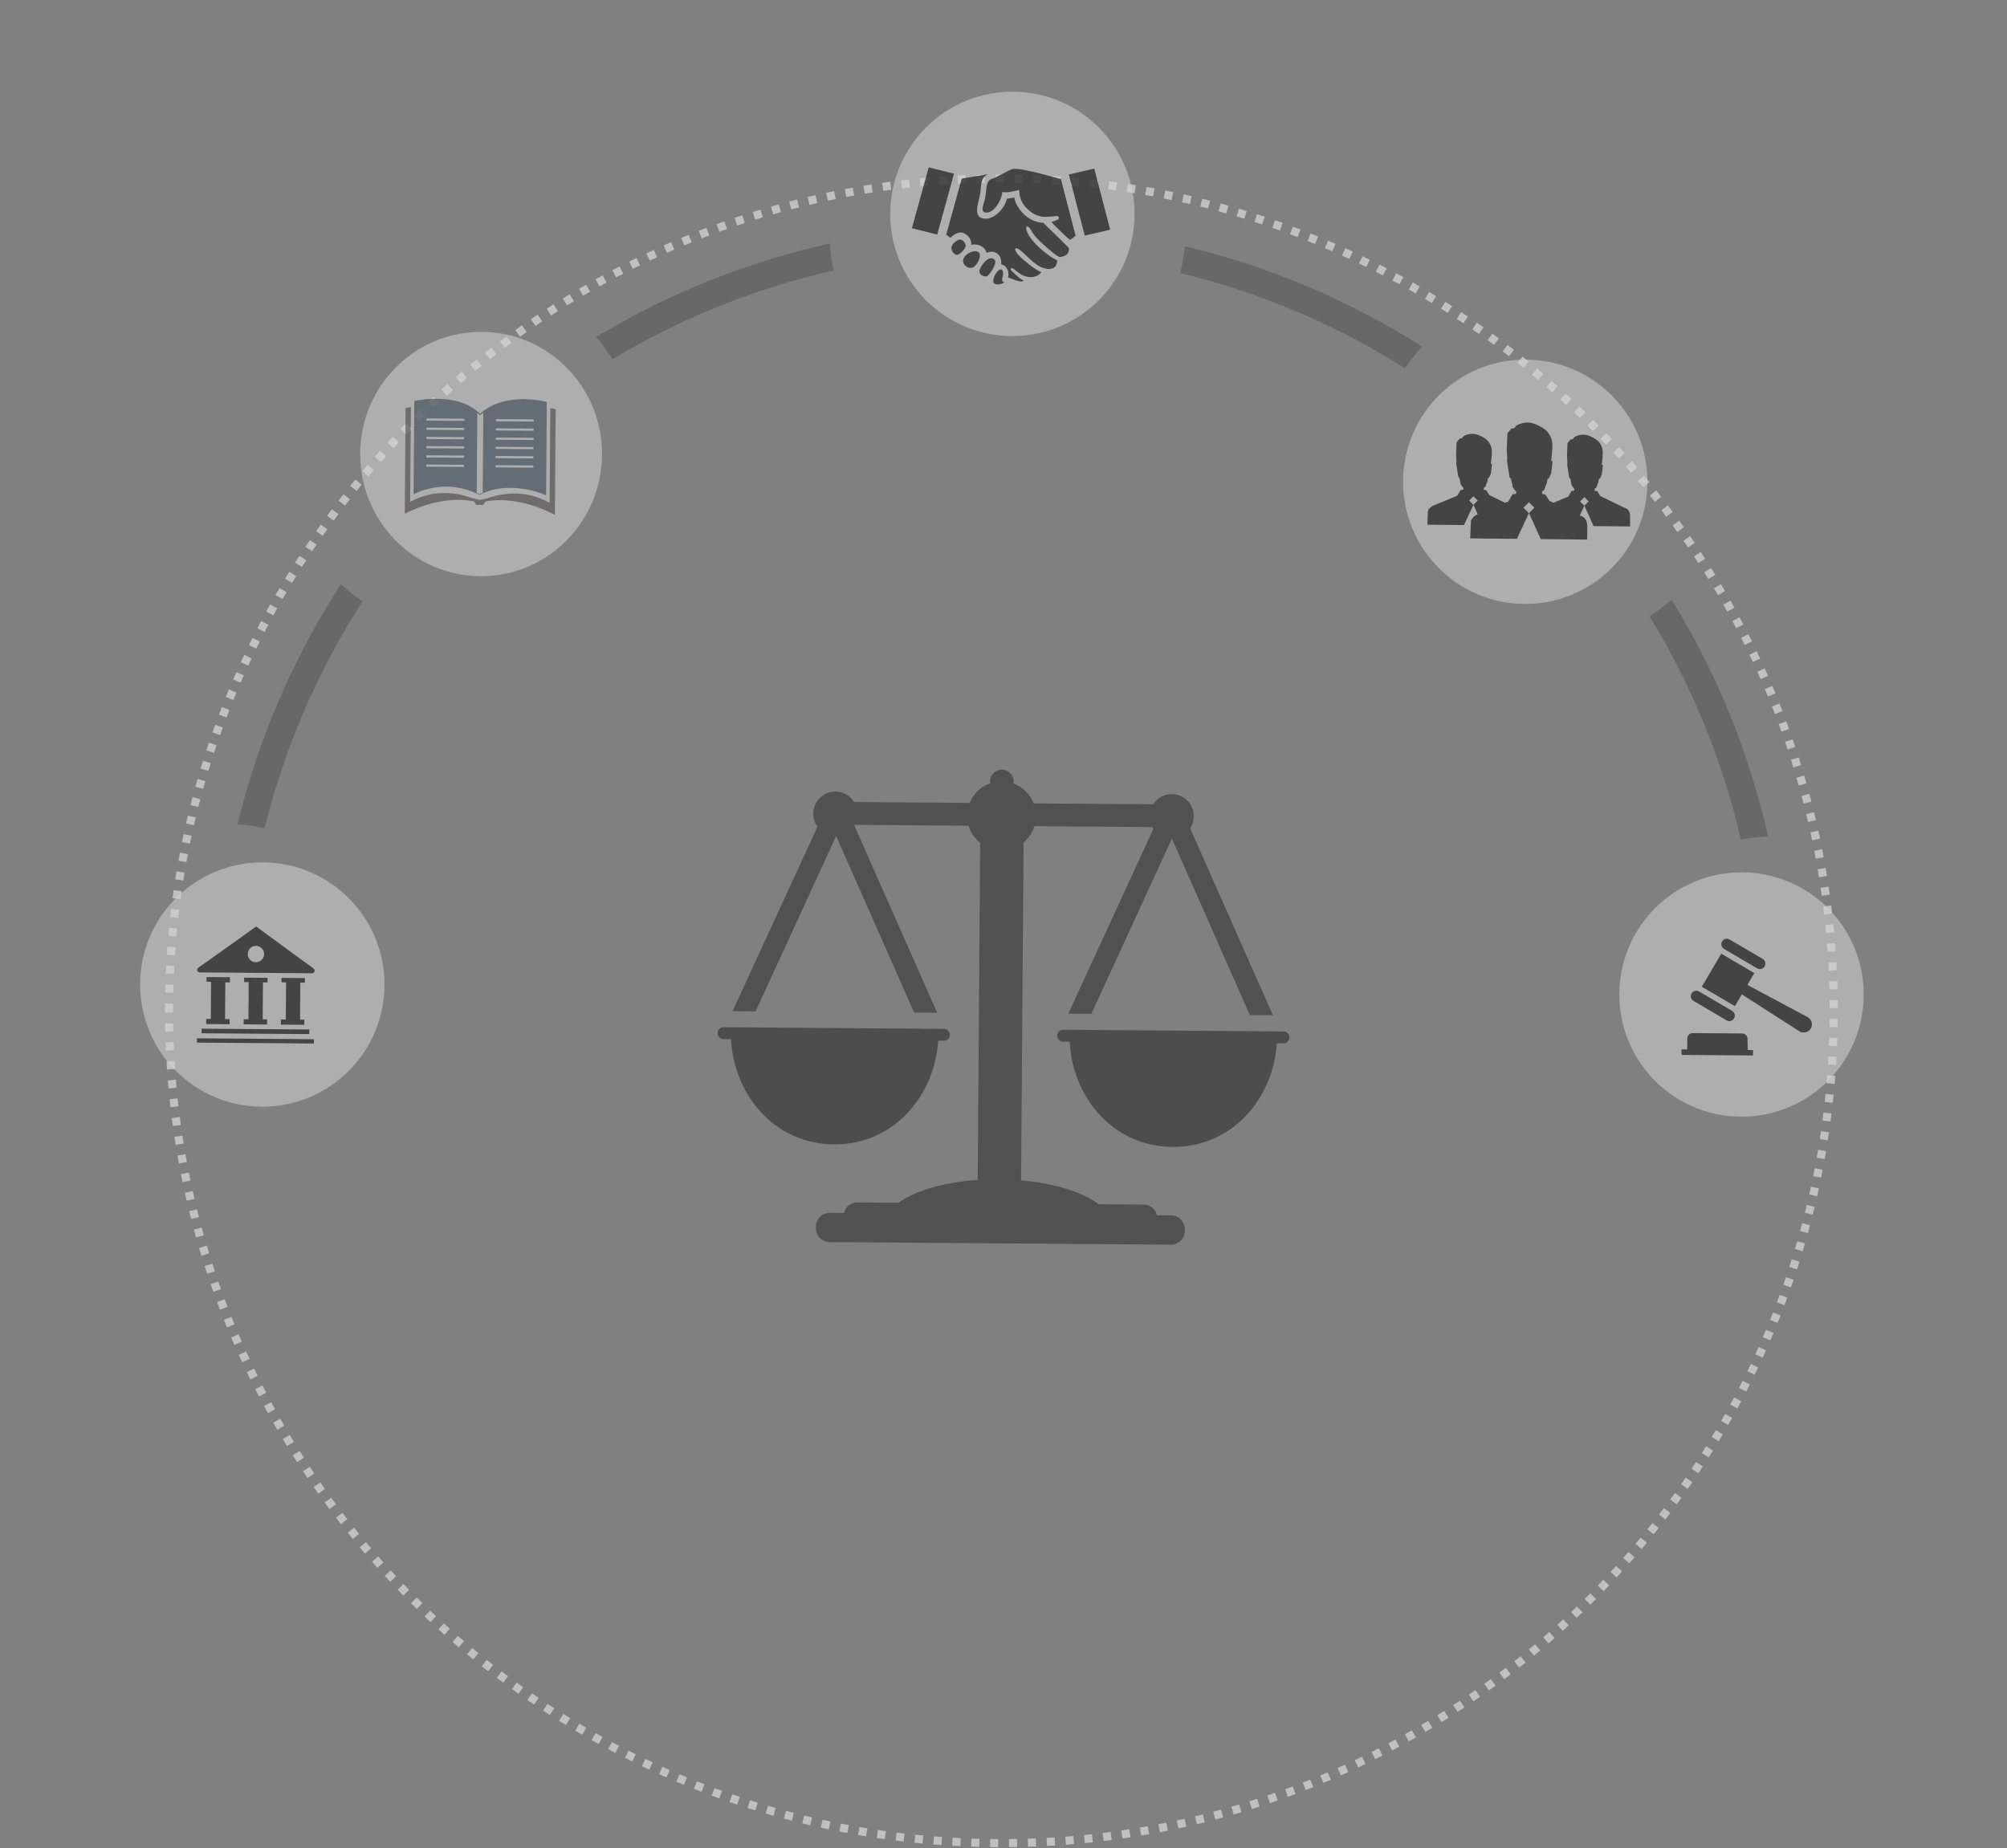
<svg width="620" height="571" viewBox="0 0 620 571" fill="none" xmlns="http://www.w3.org/2000/svg">
<rect x="0" y="0" width="620" height="571" fill="#808080" stroke="none"/>
<g style="mix-blend-mode:hard-light">
<path d="M537.799 259.362C532.08 234.669 522.452 211.447 509.588 190.391C511.987 188.854 514.264 187.138 516.392 185.26C530.319 207.87 540.371 232.545 546.204 258.447C543.34 258.54 540.534 258.848 537.799 259.358L537.799 259.362Z" fill="#686868"/>
</g>
<g style="mix-blend-mode:hard-light">
<path d="M365.962 76.059C391.988 82.247 416.715 92.692 439.29 107.047C437.381 109.146 435.63 111.397 434.062 113.777C412.938 100.458 389.548 90.411 364.596 84.364C365.256 81.67 365.716 78.893 365.962 76.059Z" fill="#686868"/>
</g>
<g style="mix-blend-mode:hard-light">
<path d="M184.156 104.111C206.497 90.617 230.813 80.883 256.311 75.229C256.514 78.066 256.932 80.85 257.552 83.554C233.116 89.088 210.106 98.447 189.195 110.979C187.69 108.557 186.006 106.262 184.156 104.111Z" fill="#686868"/>
</g>
<g style="mix-blend-mode:hard-light">
<path d="M73.372 254.683C79.754 228.315 90.518 203.298 105.29 180.515C107.385 182.434 109.626 184.189 111.998 185.767C98.326 207.02 87.994 230.619 81.743 255.826C79.021 255.238 76.23 254.851 73.372 254.678L73.372 254.683Z" fill="#686868"/>
</g>
<g style="mix-blend-mode:color-dodge" opacity="0.5">
<path d="M305.853 570.618L305.891 568.116C306.398 568.12 306.911 568.128 307.418 568.132L308.379 568.139L308.364 570.637L307.399 570.63C306.887 570.626 306.37 570.622 305.853 570.618ZM311.691 568.132C312.523 568.125 313.351 568.113 314.179 568.096L314.224 570.594C313.387 570.611 312.555 570.623 311.713 570.63L311.691 568.128L311.691 568.132ZM300.004 570.478L300.096 567.981C300.919 568.01 301.747 568.035 302.575 568.055L302.51 570.556C301.673 570.536 300.836 570.507 300.004 570.478ZM317.496 568.016C318.324 567.99 319.157 567.96 319.98 567.925L320.081 570.423C319.243 570.458 318.411 570.488 317.573 570.514L317.496 568.016ZM294.16 570.201L294.307 567.704C295.135 567.752 295.962 567.794 296.79 567.837L296.671 570.334C295.834 570.296 294.997 570.248 294.16 570.201ZM323.293 567.771C324.122 567.727 324.95 567.679 325.778 567.625L325.938 570.119C325.105 570.173 324.267 570.221 323.43 570.265L323.293 567.771ZM288.318 569.795L288.519 567.304C289.347 567.37 290.17 567.431 291.002 567.492L290.827 569.988C289.991 569.931 289.159 569.866 288.322 569.8L288.318 569.795ZM329.087 567.394C329.915 567.332 330.739 567.265 331.568 567.193L331.782 569.683C330.949 569.755 330.116 569.822 329.279 569.889L329.087 567.394ZM282.481 569.262L282.737 566.776C283.56 566.859 284.387 566.943 285.214 567.018L284.981 569.505C284.149 569.425 283.312 569.346 282.481 569.257L282.481 569.262ZM334.868 566.889C335.692 566.808 336.52 566.723 337.34 566.633L337.614 569.119C336.781 569.208 335.952 569.294 335.115 569.379L334.868 566.893L334.868 566.889ZM276.658 568.592L276.969 566.11C277.792 566.212 278.615 566.315 279.442 566.408L279.153 568.889C278.322 568.792 277.49 568.689 276.663 568.587L276.658 568.592ZM340.636 566.251C341.46 566.152 342.285 566.043 343.104 565.94L343.428 568.417C342.6 568.525 341.771 568.633 340.938 568.732L340.636 566.251ZM270.85 567.793L271.221 565.321C272.039 565.442 272.861 565.562 273.684 565.678L273.336 568.155C272.509 568.039 271.677 567.918 270.85 567.798L270.85 567.793ZM346.387 565.484C347.207 565.362 348.031 565.24 348.846 565.114L349.23 567.582C348.401 567.709 347.577 567.835 346.748 567.952L346.387 565.48L346.387 565.484ZM265.066 566.862L265.492 564.4C266.31 564.543 267.128 564.678 267.945 564.812L267.542 567.279C266.716 567.144 265.889 567.006 265.066 566.862ZM352.121 564.585C352.941 564.445 353.756 564.305 354.571 564.16L355.01 566.619C354.186 566.764 353.361 566.909 352.537 567.049L352.121 564.585ZM259.302 565.799L259.782 563.346C260.595 563.508 261.408 563.66 262.226 563.813L261.768 566.27C260.946 566.118 260.124 565.96 259.302 565.799ZM357.832 563.558C358.648 563.399 359.463 563.241 360.274 563.077L360.768 565.528C359.948 565.696 359.128 565.855 358.303 566.013L357.832 563.558ZM253.566 564.603L254.101 562.16C254.909 562.34 255.722 562.51 256.535 562.681L256.023 565.129C255.201 564.958 254.383 564.778 253.566 564.603ZM363.518 562.397C364.329 562.221 365.14 562.044 365.946 561.862L366.499 564.3C365.684 564.486 364.864 564.663 364.048 564.839L363.522 562.397L363.518 562.397ZM247.858 563.279L248.453 560.85C249.256 561.048 250.064 561.237 250.873 561.427L250.301 563.86C249.483 563.671 248.671 563.473 247.858 563.279ZM369.177 561.109C369.983 560.914 370.79 560.719 371.592 560.519L372.2 562.943C371.389 563.147 370.573 563.347 369.757 563.542L369.177 561.109ZM242.179 561.823L242.828 559.408C243.627 559.625 244.43 559.832 245.234 560.039L244.612 562.459C243.799 562.252 242.991 562.04 242.183 561.819L242.179 561.823ZM374.804 559.692C375.606 559.479 376.408 559.265 377.206 559.047L377.869 561.458C377.063 561.681 376.256 561.899 375.445 562.112L374.804 559.697L374.804 559.692ZM236.537 560.244L237.236 557.843C238.031 558.073 238.829 558.303 239.628 558.529L238.951 560.934C238.143 560.709 237.34 560.474 236.537 560.239L236.537 560.244ZM380.401 558.147C381.199 557.92 381.992 557.683 382.785 557.447L383.503 559.84C382.701 560.081 381.899 560.317 381.092 560.549L380.401 558.147ZM230.933 558.527L231.692 556.145C232.481 556.398 233.27 556.642 234.065 556.886L233.333 559.277C232.53 559.033 231.731 558.78 230.933 558.527ZM385.971 556.474C386.764 556.223 387.558 555.973 388.351 555.714L389.12 558.094C388.322 558.353 387.519 558.608 386.717 558.858L385.971 556.474ZM225.371 556.688L226.184 554.325C226.969 554.591 227.754 554.858 228.539 555.12L227.748 557.493C226.954 557.23 226.16 556.959 225.371 556.688ZM391.51 554.663C392.299 554.394 393.083 554.126 393.872 553.848L394.701 556.21C393.907 556.488 393.114 556.761 392.316 557.029L391.515 554.663L391.51 554.663ZM219.846 554.721L220.71 552.376C221.485 552.661 222.265 552.946 223.045 553.226L222.204 555.58C221.415 555.3 220.626 555.01 219.841 554.721L219.846 554.721ZM397.005 552.733C397.784 552.446 398.569 552.159 399.344 551.867L400.223 554.207C399.434 554.503 398.65 554.794 397.856 555.081L397 552.733L397.005 552.733ZM214.373 552.63L215.291 550.304C216.062 550.607 216.833 550.911 217.608 551.205L216.712 553.54C215.928 553.241 215.148 552.933 214.373 552.626L214.373 552.63ZM402.454 550.674C403.23 550.373 404 550.064 404.771 549.754L405.705 552.071C404.925 552.385 404.145 552.695 403.361 553L402.45 550.669L402.454 550.674ZM208.946 550.412L209.92 548.109C210.681 548.431 211.447 548.752 212.218 549.064L211.267 551.376C210.492 551.06 209.721 550.738 208.946 550.412ZM407.855 548.492C408.621 548.173 409.387 547.849 410.154 547.521L411.138 549.82C410.367 550.153 409.592 550.476 408.816 550.8L407.855 548.492ZM203.598 548.08L204.622 545.801C205.374 546.14 206.131 546.471 206.888 546.806L205.882 549.095C205.121 548.759 204.36 548.424 203.598 548.08ZM413.196 546.185C413.958 545.848 414.715 545.506 415.468 545.159L416.508 547.431C415.746 547.783 414.979 548.124 414.208 548.466L413.192 546.181L413.196 546.185ZM198.297 545.63L199.375 543.374C200.123 543.727 200.87 544.08 201.618 544.429L200.562 546.694C199.806 546.341 199.054 545.988 198.297 545.63ZM418.489 543.76C419.241 543.404 419.99 543.044 420.738 542.683L421.828 544.933C421.075 545.298 420.318 545.662 419.556 546.018L418.489 543.755L418.489 543.76ZM193.056 543.056L194.184 540.823C194.923 541.195 195.661 541.562 196.404 541.929L195.298 544.171C194.551 543.804 193.803 543.432 193.056 543.052L193.056 543.056ZM423.718 541.215C424.461 540.845 425.201 540.466 425.94 540.088L427.081 542.315C426.332 542.698 425.584 543.077 424.835 543.451L423.718 541.215ZM187.875 540.369L189.049 538.164C189.778 538.553 190.512 538.939 191.245 539.319L190.09 541.534C189.347 541.148 188.609 540.759 187.875 540.369ZM428.893 538.555C429.628 538.167 430.358 537.774 431.088 537.377L432.279 539.577C431.54 539.979 430.8 540.376 430.061 540.768L428.893 538.559L428.893 538.555ZM182.751 537.558L183.979 535.381C184.699 535.784 185.423 536.188 186.147 536.587L184.942 538.778C184.213 538.374 183.479 537.971 182.751 537.558ZM434 535.775C434.726 535.369 435.447 534.963 436.168 534.548L437.41 536.716C436.68 537.131 435.949 537.547 435.219 537.953L434 535.771L434 535.775ZM177.691 534.634L178.965 532.484C179.675 532.906 180.39 533.323 181.105 533.74L179.849 535.904C179.125 535.482 178.406 535.06 177.691 534.634ZM439.044 532.881C439.761 532.461 440.473 532.037 441.186 531.608L442.478 533.749C441.761 534.183 441.039 534.612 440.313 535.036L439.044 532.881ZM172.696 531.596L174.02 529.474C174.721 529.909 175.427 530.345 176.132 530.78L174.831 532.911C174.121 532.475 173.411 532.036 172.7 531.596L172.696 531.596ZM444.016 529.872C444.724 529.434 445.427 528.996 446.126 528.548L447.464 530.658C446.756 531.105 446.044 531.553 445.331 531.996L444.016 529.872ZM167.77 528.444L169.14 526.354C169.832 526.808 170.524 527.257 171.22 527.706L169.869 529.809C169.168 529.36 168.467 528.902 167.766 528.444L167.77 528.444ZM448.92 526.753C449.614 526.301 450.309 525.844 450.998 525.383L452.387 527.465C451.688 527.931 450.989 528.393 450.286 528.849L448.92 526.753ZM162.919 525.178L164.338 523.121C165.021 523.588 165.704 524.055 166.391 524.518L164.994 526.589C164.302 526.121 163.61 525.65 162.923 525.178L162.919 525.178ZM453.752 523.528C454.437 523.057 455.122 522.587 455.798 522.112L457.233 524.163C456.548 524.642 455.858 525.122 455.164 525.592L453.752 523.528ZM158.141 521.807L159.606 519.778C160.275 520.264 160.953 520.744 161.626 521.225L160.179 523.263C159.497 522.783 158.819 522.297 158.141 521.807ZM458.507 520.188C459.178 519.704 459.85 519.219 460.521 518.726L462.002 520.74C461.326 521.238 460.65 521.727 459.969 522.216L458.511 520.184L458.507 520.188ZM153.438 518.323L154.948 516.331C155.608 516.83 156.272 517.329 156.936 517.819L155.448 519.825C154.78 519.326 154.111 518.827 153.442 518.318L153.438 518.323ZM463.185 516.747C463.847 516.249 464.51 515.741 465.168 515.239L466.689 517.222C466.027 517.733 465.36 518.241 464.688 518.743L463.185 516.747ZM148.813 514.739L150.369 512.779C151.015 513.296 151.665 513.804 152.32 514.317L150.786 516.29C150.127 515.778 149.467 515.26 148.813 514.739ZM467.786 513.2C468.434 512.683 469.083 512.167 469.732 511.646L471.3 513.592C470.647 514.118 469.993 514.639 469.335 515.16L467.786 513.2ZM144.271 511.045L145.868 509.122C146.504 509.653 147.145 510.179 147.786 510.701L146.208 512.638C145.557 512.111 144.912 511.576 144.271 511.041L144.271 511.045ZM472.3 509.547C472.94 509.017 473.575 508.486 474.211 507.951L475.82 509.862C475.18 510.401 474.536 510.936 473.891 511.471L472.296 509.547L472.3 509.547ZM139.812 507.252L141.455 505.366C142.077 505.91 142.705 506.45 143.336 506.99L141.712 508.89C141.076 508.345 140.439 507.801 139.812 507.252ZM476.733 505.798C477.36 505.253 477.986 504.709 478.607 504.16L480.263 506.035C479.637 506.588 479.006 507.141 478.37 507.69L476.733 505.798ZM135.437 503.358L137.12 501.509C137.733 502.067 138.347 502.621 138.965 503.174L137.299 505.037C136.677 504.479 136.054 503.921 135.437 503.358ZM481.08 501.951C481.693 501.393 482.306 500.835 482.918 500.273L484.615 502.111C483.998 502.678 483.381 503.245 482.763 503.808L481.085 501.956L481.08 501.951ZM131.153 499.369L132.878 497.557C133.477 498.129 134.081 498.696 134.685 499.263L132.979 501.089C132.366 500.517 131.757 499.946 131.153 499.365L131.153 499.369ZM485.337 498.004C485.94 497.432 486.539 496.86 487.133 496.284L488.872 498.081C488.268 498.662 487.665 499.238 487.056 499.819L485.337 498.004ZM126.957 495.28L128.723 493.51C129.308 494.095 129.899 494.676 130.493 495.257L128.746 497.046C128.147 496.46 127.552 495.875 126.962 495.285L126.957 495.28ZM489.502 493.969C490.092 493.388 490.677 492.802 491.258 492.212L493.038 493.968C492.448 494.563 491.858 495.153 491.263 495.743L489.502 493.969ZM122.854 491.096L124.655 489.367C125.232 489.966 125.808 490.56 126.385 491.155L124.597 492.902C124.011 492.303 123.43 491.704 122.849 491.101L122.854 491.096ZM493.577 489.837C494.153 489.242 494.725 488.643 495.296 488.039L497.113 489.758C496.537 490.367 495.96 490.971 495.379 491.575L493.581 489.842L493.577 489.837ZM118.847 486.821L120.689 485.133C121.247 485.746 121.815 486.354 122.377 486.957L120.553 488.664C119.981 488.051 119.414 487.438 118.847 486.821ZM497.556 485.613C498.119 485.004 498.677 484.391 499.23 483.778L501.084 485.452C500.521 486.074 499.958 486.692 499.391 487.306L497.551 485.608L497.556 485.613ZM114.937 482.46L116.816 480.814C117.364 481.435 117.913 482.057 118.462 482.679L116.597 484.343C116.039 483.722 115.486 483.091 114.932 482.465L114.937 482.46ZM501.435 481.306C501.984 480.683 502.529 480.061 503.069 479.434L504.959 481.067C504.41 481.699 503.861 482.33 503.312 482.958L501.435 481.306ZM111.123 478.008L113.038 476.403C113.569 477.038 114.108 477.674 114.643 478.304L112.742 479.928C112.198 479.292 111.658 478.653 111.119 478.008L111.123 478.008ZM505.219 476.916C505.754 476.284 506.281 475.647 506.811 475.007L508.739 476.599C508.208 477.245 507.673 477.886 507.133 478.526L505.219 476.916ZM107.411 473.47L109.363 471.907C109.879 472.556 110.4 473.2 110.926 473.844L108.988 475.421C108.458 474.772 107.932 474.119 107.411 473.465L107.411 473.47ZM508.903 472.438C509.42 471.792 509.937 471.142 510.45 470.492L512.414 472.039C511.897 472.694 511.375 473.348 510.853 473.999L508.903 472.433L508.903 472.438ZM103.801 468.846L105.788 467.328C106.291 467.986 106.798 468.644 107.31 469.302L105.336 470.838C104.82 470.175 104.312 469.513 103.801 468.846ZM512.482 467.877C512.986 467.217 513.489 466.558 513.984 465.898L515.98 467.405C515.477 468.073 514.973 468.737 514.465 469.401L512.482 467.881L512.482 467.877ZM100.296 464.145L102.315 462.673C102.804 463.345 103.293 464.012 103.791 464.679L101.785 466.173C101.287 465.502 100.789 464.825 100.296 464.145ZM515.957 463.242C516.447 462.573 516.932 461.904 517.413 461.231L519.447 462.687C518.961 463.365 518.471 464.043 517.977 464.716L515.961 463.237L515.957 463.242ZM96.901 459.362L98.956 457.937C99.431 458.617 99.907 459.298 100.386 459.974L98.344 461.418C97.86 460.732 97.381 460.047 96.901 459.357L96.901 459.362ZM519.327 458.528C519.799 457.85 520.27 457.168 520.737 456.485L522.803 457.896C522.332 458.588 521.855 459.275 521.379 459.957L519.331 458.524L519.327 458.528ZM93.612 454.502L95.699 453.123C96.156 453.817 96.617 454.507 97.083 455.196L95.01 456.594C94.539 455.9 94.078 455.206 93.612 454.502ZM522.588 453.741C523.046 453.054 523.499 452.362 523.953 451.665L526.047 453.031C525.593 453.732 525.13 454.428 524.668 455.124L522.588 453.741ZM90.433 449.57L92.548 448.241C92.991 448.945 93.434 449.643 93.886 450.342L91.781 451.694C91.329 450.986 90.876 450.283 90.433 449.57ZM525.739 448.884C526.184 448.188 526.619 447.486 527.054 446.781L529.18 448.096C528.741 448.806 528.296 449.512 527.852 450.222L525.739 448.884ZM87.365 444.566L89.511 443.283C89.936 443.995 90.365 444.708 90.799 445.42L88.666 446.721C88.228 446.004 87.794 445.287 87.365 444.566ZM528.777 443.953C529.203 443.243 529.625 442.532 530.046 441.822L532.2 443.091C531.779 443.811 531.352 444.526 530.922 445.245L528.777 443.958L528.777 443.953ZM84.412 439.494L86.585 438.262C86.996 438.983 87.406 439.704 87.826 440.425L85.662 441.681C85.243 440.955 84.823 440.229 84.412 439.498L84.412 439.494ZM531.705 438.962C532.113 438.247 532.521 437.522 532.925 436.803L535.106 438.022C534.698 438.751 534.29 439.48 533.873 440.204L531.701 438.962L531.705 438.962ZM81.573 434.35L83.778 433.168C84.17 433.898 84.567 434.628 84.969 435.359L82.778 436.563C82.372 435.828 81.975 435.089 81.573 434.354L81.573 434.35ZM534.515 433.906C534.91 433.177 535.299 432.452 535.685 431.719L537.894 432.888C537.504 433.626 537.11 434.36 536.711 435.093L534.511 433.901L534.515 433.906ZM78.854 429.147L81.081 428.015C81.46 428.754 81.839 429.494 82.222 430.233L80.004 431.387C79.616 430.643 79.233 429.895 78.854 429.147ZM537.212 428.785C537.588 428.051 537.964 427.313 538.33 426.574L540.568 427.694C540.196 428.441 539.816 429.184 539.44 429.927L537.216 428.785L537.212 428.785ZM76.255 423.88L78.509 422.8C78.869 423.548 79.229 424.296 79.599 425.04L77.354 426.144C76.984 425.391 76.615 424.638 76.255 423.88ZM539.789 423.608C540.147 422.865 540.505 422.122 540.858 421.374L543.119 422.439C542.761 423.195 542.403 423.948 542.041 424.695L539.789 423.608ZM73.77 418.551L76.046 417.521C76.388 418.278 76.735 419.035 77.086 419.788L74.818 420.841C74.467 420.08 74.116 419.318 73.77 418.551ZM542.253 418.38C542.597 417.628 542.936 416.875 543.271 416.123L545.555 417.137C545.216 417.899 544.872 418.66 544.527 419.417L542.253 418.38ZM71.413 413.168L73.713 412.188C74.036 412.954 74.369 413.716 74.702 414.482L72.407 415.481C72.074 414.71 71.742 413.939 71.413 413.168ZM544.589 413.091C544.915 412.334 545.236 411.573 545.553 410.811L547.86 411.776C547.539 412.546 547.213 413.312 546.887 414.078L544.589 413.091ZM69.177 407.731L71.498 406.806C71.803 407.577 72.118 408.352 72.432 409.118L70.12 410.066C69.8 409.291 69.486 408.511 69.177 407.726L69.177 407.731ZM546.815 407.742C547.123 406.976 547.431 406.206 547.734 405.43L550.065 406.34C549.761 407.12 549.449 407.899 549.137 408.675L546.815 407.742ZM67.063 402.24L69.407 401.37C69.699 402.15 69.99 402.929 70.286 403.705L67.951 404.602C67.651 403.817 67.355 403.033 67.059 402.244L67.063 402.24ZM548.919 402.333C549.209 401.558 549.498 400.782 549.783 400.002L552.132 400.857C551.843 401.646 551.553 402.431 551.259 403.211L548.919 402.329L548.919 402.333ZM65.079 396.704L67.441 395.889C67.714 396.678 67.987 397.462 68.269 398.242L65.916 399.084C65.634 398.29 65.356 397.497 65.079 396.704ZM550.9 396.882C551.175 396.102 551.442 395.317 551.709 394.532L554.076 395.337C553.805 396.131 553.534 396.92 553.258 397.709L550.9 396.882ZM63.222 391.123L65.602 390.359C65.857 391.152 66.116 391.945 66.376 392.734L64 393.521C63.736 392.723 63.477 391.925 63.218 391.123L63.222 391.123ZM552.752 391.38C553.01 390.59 553.258 389.801 553.507 389.011L555.893 389.761C555.64 390.56 555.387 391.358 555.13 392.152L552.752 391.38ZM61.49 385.497L63.888 384.788C64.124 385.586 64.365 386.383 64.606 387.181L62.217 387.913C61.972 387.111 61.731 386.304 61.49 385.497ZM554.482 385.84C554.721 385.045 554.956 384.251 555.186 383.453L557.587 384.148C557.352 384.951 557.117 385.754 556.878 386.557L554.482 385.84ZM59.895 379.859L62.31 379.205C62.528 380.007 62.746 380.804 62.969 381.602L60.563 382.279C60.336 381.472 60.113 380.666 59.895 379.859ZM556.084 380.262C556.305 379.463 556.521 378.664 556.733 377.861L559.152 378.501C558.936 379.309 558.719 380.122 558.498 380.925L556.088 380.262L556.084 380.262ZM58.433 374.181L60.861 373.581C61.057 374.388 61.261 375.19 61.465 375.992L59.045 376.614C58.837 375.803 58.632 374.992 58.433 374.176L58.433 374.181ZM557.558 374.651C557.76 373.848 557.958 373.044 558.152 372.236L560.581 372.822C560.387 373.634 560.185 374.447 559.982 375.26L557.558 374.651ZM57.099 368.476L59.541 367.936C59.722 368.747 59.904 369.553 60.09 370.36L57.657 370.927C57.466 370.112 57.28 369.296 57.099 368.476ZM558.904 369.003C559.088 368.195 559.268 367.387 559.443 366.574L561.887 367.1C561.711 367.917 561.527 368.735 561.342 369.552L558.904 368.999L558.904 369.003ZM55.893 362.74L58.344 362.255C58.507 363.071 58.67 363.881 58.838 364.692L56.392 365.2C56.219 364.38 56.056 363.56 55.893 362.74ZM560.122 363.331C560.288 362.518 560.445 361.705 560.602 360.892L563.06 361.364C562.902 362.186 562.741 363.008 562.575 363.826L560.126 363.331L560.122 363.331ZM54.82 356.982L57.284 356.552C57.429 357.372 57.574 358.187 57.723 359.003L55.264 359.455C55.11 358.631 54.965 357.811 54.82 356.982ZM561.208 357.631C561.356 356.813 561.494 356 561.633 355.182L564.1 355.599C563.961 356.426 563.818 357.253 563.67 358.075L561.208 357.636L561.208 357.631ZM53.876 351.198L56.349 350.823C56.471 351.643 56.602 352.462 56.733 353.282L54.264 353.675C54.133 352.851 54.002 352.022 53.876 351.198ZM562.166 351.907C562.291 351.089 562.416 350.266 562.536 349.449L565.008 349.806C564.888 350.633 564.762 351.464 564.633 352.291L562.161 351.907L562.166 351.907ZM53.069 345.392L55.55 345.072C55.654 345.896 55.767 346.72 55.879 347.54L53.402 347.878C53.289 347.049 53.177 346.22 53.073 345.392L53.069 345.392ZM562.991 346.163C563.098 345.341 563.205 344.518 563.307 343.696L565.788 343.998C565.686 344.83 565.579 345.661 565.472 346.488L562.996 346.159L562.991 346.163ZM52.39 339.573L54.876 339.312C54.961 340.136 55.055 340.96 55.15 341.785L52.664 342.068C52.569 341.239 52.475 340.406 52.39 339.573ZM563.688 340.4C563.777 339.578 563.866 338.75 563.945 337.928L566.431 338.175C566.347 339.007 566.263 339.843 566.17 340.675L563.684 340.405L563.688 340.4ZM51.843 333.737L54.334 333.531C54.4 334.36 54.472 335.184 54.548 336.012L52.058 336.24C51.982 335.407 51.91 334.574 51.839 333.737L51.843 333.737ZM564.253 334.623C564.324 333.796 564.394 332.973 564.455 332.145L566.946 332.338C566.881 333.174 566.815 334.006 566.74 334.838L564.249 334.623L564.253 334.623ZM51.43 327.892L53.924 327.742C53.973 328.57 54.026 329.398 54.084 330.227L51.59 330.4C51.532 329.567 51.479 328.73 51.425 327.897L51.43 327.892ZM564.69 328.835C564.742 328.008 564.794 327.18 564.837 326.353L567.334 326.49C567.286 327.327 567.239 328.164 567.187 328.996L564.69 328.835ZM51.145 322.04L53.643 321.944C53.673 322.772 53.708 323.605 53.748 324.429L51.249 324.543C51.21 323.71 51.175 322.872 51.145 322.035L51.145 322.04ZM564.995 323.042C565.028 322.214 565.057 321.391 565.086 320.564L567.583 320.642C567.559 321.479 567.525 322.311 567.491 323.143L564.995 323.038L564.995 323.042ZM50.997 316.179L53.499 316.143C53.511 316.971 53.528 317.804 53.549 318.632L51.051 318.691C51.03 317.854 51.013 317.016 51.001 316.179L50.997 316.179ZM565.171 317.253C565.186 316.425 565.197 315.597 565.208 314.764L567.71 314.783C567.703 315.625 567.688 316.462 567.673 317.299L565.171 317.253ZM50.972 310.319L50.975 309.986L53.477 310.004L53.474 310.338C53.468 311.166 53.462 311.999 53.469 312.827L50.967 312.831C50.964 311.994 50.966 311.156 50.972 310.319ZM565.201 308.96L567.699 308.928C567.711 309.765 567.714 310.603 567.717 311.44L565.214 311.448C565.212 310.616 565.204 309.788 565.197 308.96L565.201 308.96ZM51.027 306.638C51.047 305.801 51.068 304.964 51.092 304.132L53.593 304.21C53.569 305.038 53.544 305.865 53.529 306.693L51.027 306.642L51.027 306.638ZM565.062 303.159L567.56 303.072C567.59 303.91 567.616 304.747 567.637 305.584L565.139 305.648C565.118 304.82 565.092 303.991 565.066 303.163L565.062 303.159ZM51.218 300.793C51.256 299.957 51.294 299.12 51.342 298.283L53.838 298.416C53.795 299.244 53.753 300.071 53.719 300.899L51.222 300.789L51.218 300.793ZM564.794 297.361L567.293 297.22C567.342 298.053 567.386 298.89 567.425 299.728L564.927 299.846C564.887 299.018 564.843 298.19 564.794 297.361ZM51.541 294.945C51.593 294.109 51.654 293.272 51.72 292.44L54.211 292.628C54.15 293.456 54.089 294.278 54.037 295.106L51.545 294.941L51.541 294.945ZM564.399 291.567L566.889 291.371C566.956 292.204 567.018 293.042 567.076 293.875L564.581 294.048C564.524 293.22 564.461 292.391 564.394 291.567L564.399 291.567ZM51.992 289.103C52.067 288.266 52.142 287.435 52.226 286.603L54.712 286.85C54.628 287.673 54.553 288.5 54.478 289.323L51.987 289.103L51.992 289.103ZM563.871 285.791L566.356 285.535C566.442 286.368 566.522 287.201 566.603 288.034L564.113 288.267C564.037 287.443 563.956 286.615 563.871 285.791ZM52.575 283.271C52.669 282.439 52.766 281.607 52.869 280.775L55.35 281.078C55.252 281.9 55.155 282.723 55.062 283.55L52.575 283.271ZM563.21 280.022L565.691 279.712C565.795 280.54 565.898 281.374 565.993 282.207L563.507 282.495C563.412 281.671 563.313 280.847 563.21 280.027L563.21 280.022ZM53.292 277.453C53.403 276.622 53.519 275.795 53.64 274.967L56.116 275.325C55.996 276.143 55.884 276.965 55.773 277.788L53.296 277.453L53.292 277.453ZM562.42 274.276L564.893 273.906C565.015 274.735 565.137 275.563 565.249 276.392L562.772 276.735C562.66 275.915 562.542 275.096 562.42 274.271L562.42 274.276ZM54.14 271.655C54.27 270.828 54.404 270.001 54.543 269.174L57.01 269.586C56.871 270.404 56.737 271.222 56.612 272.04L54.14 271.65L54.14 271.655ZM561.503 268.547L563.967 268.122C564.107 268.946 564.247 269.77 564.383 270.599L561.914 270.997C561.783 270.177 561.643 269.362 561.503 268.547ZM55.121 265.876C55.27 265.049 55.422 264.227 55.579 263.405L58.036 263.876C57.879 264.689 57.727 265.502 57.579 266.32L55.121 265.876ZM560.453 262.839L562.908 262.359C563.066 263.179 563.225 264.004 563.379 264.828L560.919 265.286C560.77 264.47 560.611 263.655 560.452 262.844L560.453 262.839ZM56.23 260.126C56.397 259.303 56.572 258.486 56.748 257.669L59.191 258.195C59.016 259.003 58.845 259.816 58.678 260.629L56.23 260.126ZM559.274 257.154L561.716 256.619C561.898 257.434 562.07 258.255 562.242 259.075L559.795 259.587C559.623 258.776 559.451 257.965 559.274 257.154ZM57.472 254.394C57.661 253.577 57.85 252.764 58.044 251.947L60.478 252.528C60.284 253.336 60.095 254.14 59.91 254.952L57.472 254.394ZM557.963 251.5L560.391 250.909C560.591 251.721 560.782 252.536 560.972 253.352L558.539 253.919C558.353 253.113 558.158 252.306 557.963 251.5ZM58.846 248.701C59.053 247.888 59.261 247.08 59.473 246.267L61.888 246.903C61.676 247.706 61.468 248.505 61.266 249.313L58.841 248.701L58.846 248.701ZM556.527 245.876L558.943 245.231C559.161 246.038 559.374 246.849 559.579 247.66L557.159 248.282C556.95 247.48 556.741 246.678 556.527 245.876ZM60.348 243.035C60.569 242.227 60.799 241.42 61.029 240.616L63.43 241.307C63.2 242.101 62.974 242.9 62.753 243.698L60.343 243.031L60.348 243.035ZM554.959 240.289L557.357 239.584C557.593 240.386 557.825 241.193 558.052 242L555.646 242.677C555.419 241.879 555.191 241.082 554.959 240.289ZM61.977 237.408C62.217 236.604 62.465 235.806 62.714 235.007L65.1 235.752C64.852 236.542 64.608 237.336 64.369 238.13L61.973 237.408L61.977 237.408ZM553.259 234.714L555.643 233.959C555.897 234.761 556.148 235.563 556.393 236.366L554.004 237.098C553.759 236.3 553.513 235.507 553.259 234.714ZM63.739 231.813C63.997 231.019 64.264 230.221 64.53 229.431L66.898 230.231C66.632 231.016 66.37 231.801 66.112 232.59L63.735 231.813L63.739 231.813ZM551.429 229.183L553.796 228.373C554.069 229.167 554.337 229.965 554.601 230.762L552.23 231.55C551.966 230.761 551.702 229.972 551.429 229.183ZM65.624 226.265C65.905 225.476 66.185 224.687 66.47 223.897L68.819 224.752C68.534 225.532 68.259 226.312 67.983 227.092L65.624 226.26L65.624 226.265ZM549.476 223.693L551.82 222.828C552.112 223.617 552.398 224.406 552.681 225.2L550.328 226.042C550.045 225.257 549.763 224.478 549.476 223.693ZM67.637 220.764C67.936 219.979 68.235 219.199 68.538 218.419L70.868 219.329C70.565 220.1 70.271 220.875 69.977 221.65L67.637 220.768L67.637 220.764ZM547.399 218.257L549.725 217.337C550.035 218.117 550.34 218.902 550.641 219.686L548.306 220.583C548.005 219.808 547.705 219.033 547.399 218.257ZM69.773 215.305C70.09 214.529 70.407 213.754 70.728 212.983L73.036 213.943C72.719 214.709 72.402 215.475 72.09 216.246L69.773 215.305ZM545.194 212.866L547.498 211.895C547.821 212.671 548.145 213.442 548.463 214.222L546.151 215.17C545.836 214.399 545.513 213.632 545.189 212.866L545.194 212.866ZM72.032 209.91C72.363 209.144 72.698 208.378 73.033 207.617L75.317 208.631C74.982 209.384 74.652 210.14 74.326 210.902L72.028 209.91L72.032 209.91ZM542.874 207.529L545.155 206.503C545.497 207.27 545.839 208.036 546.176 208.807L543.886 209.81C543.553 209.048 543.216 208.286 542.874 207.529ZM74.405 204.581C74.754 203.824 75.107 203.068 75.461 202.311L77.722 203.375C77.368 204.123 77.019 204.87 76.675 205.623L74.401 204.581L74.405 204.581ZM540.425 202.25L542.684 201.174C543.044 201.931 543.404 202.689 543.755 203.451L541.488 204.504C541.137 203.751 540.781 202.999 540.425 202.246L540.425 202.25ZM76.901 199.303C77.268 198.555 77.635 197.803 78.007 197.061L80.244 198.175C79.877 198.914 79.51 199.656 79.148 200.399L76.901 199.303ZM537.862 197.026L540.093 195.899C540.472 196.647 540.846 197.4 541.22 198.153L538.979 199.257C538.61 198.513 538.24 197.769 537.866 197.026L537.862 197.026ZM79.52 194.081C79.901 193.338 80.286 192.6 80.676 191.862L82.886 193.026C82.501 193.755 82.12 194.489 81.74 195.227L79.516 194.081L79.52 194.081ZM535.179 191.864L537.384 190.687C537.78 191.426 538.173 192.17 538.561 192.914L536.343 194.068C535.959 193.329 535.571 192.599 535.179 191.864ZM82.254 188.919C82.652 188.185 83.056 187.452 83.464 186.723L85.646 187.938C85.242 188.657 84.844 189.382 84.454 190.106L82.258 188.914L82.254 188.919ZM532.381 186.77L534.559 185.542C534.97 186.273 535.38 187.003 535.782 187.743L533.591 188.947C533.189 188.222 532.783 187.496 532.377 186.77L532.381 186.77ZM85.105 183.817C85.522 183.093 85.939 182.373 86.365 181.654L88.519 182.919C88.102 183.634 87.685 184.344 87.273 185.064L85.105 183.817ZM529.469 181.735L531.619 180.457C532.048 181.178 532.473 181.899 532.893 182.625L530.734 183.881C530.318 183.164 529.894 182.447 529.469 181.73L529.469 181.735ZM88.07 178.78C88.501 178.065 88.936 177.355 89.376 176.645L91.502 177.96C91.067 178.666 90.637 179.367 90.206 180.077L88.066 178.785L88.07 178.78ZM526.442 176.772L528.56 175.448C529.003 176.16 529.446 176.872 529.884 177.585L527.752 178.891C527.318 178.183 526.88 177.475 526.442 176.772ZM91.15 173.813C91.599 173.107 92.047 172.406 92.506 171.705L94.6 173.066C94.151 173.758 93.702 174.454 93.257 175.151L91.145 173.808L91.15 173.813ZM523.304 171.882L525.395 170.511C525.857 171.21 526.313 171.913 526.766 172.617L524.665 173.969C524.217 173.27 523.761 172.576 523.308 171.882L523.304 171.882ZM94.343 168.915C94.805 168.219 95.272 167.527 95.744 166.84L97.81 168.251C97.343 168.933 96.88 169.62 96.422 170.308L94.343 168.92L94.343 168.915ZM520.06 167.063L522.116 165.643C522.591 166.332 523.066 167.022 523.536 167.721L521.463 169.123C520.997 168.434 520.531 167.749 520.06 167.068L520.06 167.063ZM97.649 164.087C98.13 163.404 98.611 162.722 99.097 162.044L101.13 163.5C100.649 164.173 100.169 164.847 99.692 165.525L97.645 164.087L97.649 164.087ZM516.702 162.318L518.726 160.851C519.219 161.527 519.704 162.212 520.192 162.893L518.155 164.341C517.675 163.665 517.191 162.989 516.707 162.318L516.702 162.318ZM101.061 159.337C101.555 158.664 102.054 157.995 102.553 157.327L104.555 158.828C104.056 159.492 103.566 160.156 103.071 160.821L101.056 159.337L101.061 159.337ZM513.243 157.653L515.235 156.141C515.742 156.808 516.244 157.479 516.747 158.151L514.742 159.645C514.248 158.978 513.75 158.316 513.247 157.658L513.243 157.653ZM104.582 154.661C105.09 153.997 105.607 153.338 106.124 152.683L108.089 154.23C107.576 154.881 107.068 155.535 106.564 156.19L104.582 154.666L104.582 154.661ZM509.677 153.071L511.633 151.512C512.154 152.17 512.675 152.828 513.187 153.486L511.218 155.022C510.706 154.368 510.194 153.715 509.677 153.066L509.677 153.071ZM108.207 150.069C108.733 149.419 109.259 148.768 109.79 148.123L111.722 149.711C111.196 150.352 110.675 150.993 110.153 151.639L108.207 150.069ZM506.011 148.565L507.93 146.965C508.465 147.609 509 148.254 509.53 148.903L507.593 150.484C507.067 149.84 506.541 149.2 506.011 148.565ZM111.932 145.555C112.472 144.918 113.017 144.282 113.561 143.646L115.456 145.279C114.916 145.906 114.377 146.538 113.841 147.17L111.932 145.555ZM502.247 144.15L504.13 142.508C504.679 143.139 505.228 143.775 505.772 144.41L503.871 146.038C503.331 145.407 502.791 144.781 502.243 144.155L502.247 144.15ZM115.767 141.128C116.32 140.501 116.878 139.879 117.437 139.256L119.295 140.931C118.741 141.544 118.188 142.162 117.639 142.784L115.767 141.128ZM498.383 139.817L500.23 138.134C500.792 138.751 501.355 139.373 501.912 139.999L500.052 141.668C499.499 141.051 498.945 140.434 498.383 139.821L498.383 139.817ZM119.696 136.785C120.264 136.172 120.835 135.558 121.412 134.95L123.229 136.665C122.661 137.269 122.094 137.873 121.532 138.482L119.696 136.785ZM494.421 135.574L496.232 133.85C496.808 134.453 497.385 135.061 497.956 135.674L496.132 137.385C495.565 136.781 494.998 136.178 494.421 135.579L494.421 135.574ZM123.722 132.534C124.303 131.934 124.888 131.335 125.478 130.74L127.258 132.496C126.677 133.087 126.096 133.677 125.52 134.272L123.722 132.534ZM490.368 131.422L492.138 129.656C492.728 130.251 493.318 130.845 493.903 131.44L492.116 133.187C491.534 132.598 490.953 132.008 490.368 131.418L490.368 131.422ZM127.842 128.37C128.437 127.785 129.036 127.199 129.639 126.614L131.378 128.411C130.783 128.987 130.189 129.568 129.599 130.149L127.842 128.37ZM486.222 127.366L487.951 125.558C488.555 126.139 489.159 126.72 489.758 127.301L488.011 129.09C487.417 128.509 486.822 127.938 486.222 127.361L486.222 127.366ZM132.058 124.303C132.666 123.727 133.279 123.155 133.892 122.588L135.589 124.422C134.981 124.984 134.373 125.551 133.774 126.119L132.058 124.299L132.058 124.303ZM481.989 123.405L483.677 121.56C484.295 122.123 484.908 122.695 485.521 123.262L483.815 125.093C483.211 124.526 482.602 123.967 481.989 123.405ZM136.365 120.329C136.987 119.766 137.613 119.208 138.239 118.655L139.895 120.529C139.273 121.078 138.656 121.631 138.039 122.185L136.365 120.329ZM477.663 119.539L479.31 117.658C479.942 118.207 480.569 118.76 481.192 119.319L479.526 121.186C478.908 120.637 478.286 120.088 477.663 119.544L477.663 119.539ZM140.762 116.456C141.398 115.912 142.033 115.367 142.673 114.828L144.287 116.738C143.652 117.273 143.021 117.813 142.395 118.352L140.762 116.456ZM473.255 115.769L474.856 113.851C475.497 114.386 476.138 114.926 476.775 115.466L475.155 117.37C474.523 116.835 473.891 116.3 473.255 115.769ZM145.246 112.679C145.895 112.144 146.544 111.619 147.193 111.093L148.765 113.039C148.121 113.561 147.477 114.082 146.837 114.612L145.246 112.684L145.246 112.679ZM468.763 112.108L470.324 110.153C470.978 110.674 471.629 111.196 472.279 111.727L470.7 113.668C470.059 113.147 469.413 112.625 468.763 112.108ZM149.816 109.004C150.474 108.487 151.136 107.971 151.799 107.459L153.326 109.437C152.668 109.945 152.014 110.452 151.361 110.964L149.816 108.999L149.816 109.004ZM464.193 108.542L465.708 106.55C466.372 107.058 467.036 107.566 467.696 108.079L466.162 110.053C465.507 109.545 464.852 109.041 464.193 108.538L464.193 108.542ZM154.467 105.434C155.139 104.932 155.81 104.434 156.487 103.936L157.967 105.95C157.3 106.444 156.633 106.937 155.966 107.435L154.467 105.434ZM459.544 105.086L461.014 103.061C461.692 103.551 462.365 104.046 463.034 104.545L461.545 106.551C460.881 106.056 460.213 105.566 459.544 105.081L459.544 105.086ZM159.2 101.966C159.881 101.477 160.566 100.993 161.251 100.513L162.686 102.56C162.005 103.035 161.329 103.515 160.653 103.999L159.2 101.966ZM454.817 101.734L456.236 99.677C456.923 100.153 457.611 100.63 458.293 101.115L456.851 103.158C456.177 102.682 455.499 102.206 454.817 101.734ZM164.01 98.608C164.704 98.138 165.398 97.667 166.093 97.201L167.481 99.279C166.792 99.741 166.102 100.207 165.417 100.673L164.01 98.608ZM450.02 98.491L451.399 96.407C452.095 96.865 452.791 97.332 453.483 97.795L452.086 99.87C451.399 99.407 450.712 98.949 450.02 98.491ZM168.897 95.361C169.6 94.904 170.308 94.452 171.011 94L172.349 96.109C171.646 96.552 170.952 97.005 170.253 97.452L168.892 95.356L168.897 95.361ZM445.149 95.358L446.478 93.241C447.183 93.685 447.889 94.134 448.595 94.583L447.248 96.686C446.551 96.242 445.855 95.798 445.154 95.358L445.149 95.358ZM173.856 92.219C174.568 91.781 175.285 91.343 176.002 90.909L177.294 93.05C176.582 93.479 175.874 93.913 175.166 94.347L173.856 92.219ZM440.209 92.338L441.487 90.189C442.207 90.615 442.922 91.046 443.632 91.481L442.331 93.617C441.625 93.186 440.919 92.76 440.204 92.334L440.209 92.338ZM178.887 89.197C179.613 88.772 180.335 88.352 181.065 87.937L182.307 90.105C181.585 90.521 180.869 90.936 180.147 91.356L178.883 89.197L178.887 89.197ZM435.208 89.428L436.441 87.251C437.17 87.664 437.894 88.076 438.614 88.498L437.363 90.661C436.647 90.249 435.928 89.836 435.208 89.428ZM183.982 86.285C184.717 85.879 185.452 85.472 186.187 85.076L187.378 87.271C186.647 87.668 185.917 88.07 185.191 88.471L183.977 86.285L183.982 86.285ZM430.138 86.636L431.321 84.431C432.059 84.826 432.793 85.225 433.522 85.628L432.316 87.819C431.591 87.42 430.867 87.026 430.138 86.636ZM189.149 83.492C189.893 83.1 190.637 82.712 191.381 82.329L192.526 84.552C191.787 84.93 191.047 85.313 190.312 85.701L189.149 83.488L189.149 83.492ZM425.012 83.959L426.145 81.73C426.888 82.106 427.631 82.487 428.373 82.872L427.222 85.091C426.489 84.711 425.755 84.33 425.017 83.959L425.012 83.959ZM194.379 80.815C195.128 80.441 195.885 80.071 196.638 79.702L197.733 81.951C196.984 82.316 196.24 82.681 195.497 83.051L194.384 80.815L194.379 80.815ZM419.826 81.399L420.909 79.143C421.661 79.505 422.413 79.868 423.16 80.235L422.059 82.477C421.317 82.115 420.574 81.752 419.831 81.395L419.826 81.399ZM199.668 78.256C200.425 77.901 201.187 77.545 201.954 77.198L202.993 79.471C202.236 79.817 201.483 80.168 200.73 80.519L199.668 78.256ZM414.584 78.963L415.612 76.683C416.374 77.028 417.13 77.372 417.887 77.725L416.836 79.995C416.089 79.647 415.336 79.302 414.584 78.963ZM205.015 75.817C205.782 75.475 206.552 75.143 207.323 74.81L208.312 77.105C207.546 77.433 206.784 77.766 206.027 78.103L205.015 75.817ZM409.291 76.641L410.269 74.338C411.035 74.664 411.801 74.994 412.567 75.325L411.566 77.618C410.809 77.288 410.053 76.962 409.291 76.641ZM210.416 73.502C211.192 73.179 211.967 72.864 212.747 72.55L213.681 74.867C212.91 75.177 212.139 75.491 211.373 75.81L210.416 73.502ZM403.938 74.441L404.861 72.12C405.641 72.428 406.416 72.745 407.191 73.061L406.245 75.373C405.479 75.061 404.708 74.749 403.938 74.441ZM215.876 71.311C216.656 71.006 217.445 70.705 218.229 70.409L219.113 72.749C218.333 73.045 217.558 73.341 216.782 73.642L215.881 71.311L215.876 71.311ZM398.519 72.356L399.392 70.011C400.177 70.305 400.961 70.599 401.741 70.898L400.845 73.233C400.07 72.935 399.295 72.645 398.519 72.356ZM221.381 69.248C222.169 68.962 222.963 68.679 223.756 68.402L224.585 70.759C223.796 71.037 223.016 71.314 222.232 71.597L221.381 69.244L221.381 69.248ZM393.059 70.394L393.877 68.03C394.666 68.306 395.46 68.582 396.245 68.862L395.404 71.216C394.624 70.936 393.843 70.66 393.059 70.389L393.059 70.394ZM226.934 67.31C227.732 67.041 228.53 66.777 229.328 66.518L230.102 68.893C229.308 69.153 228.52 69.412 227.731 69.676L226.934 67.305L226.934 67.31ZM387.551 68.564L388.315 66.182C389.113 66.439 389.907 66.697 390.701 66.959L389.915 69.332C389.13 69.07 388.341 68.817 387.551 68.564ZM232.533 65.495C233.336 65.245 234.138 64.999 234.945 64.758L235.663 67.151C234.865 67.392 234.068 67.633 233.274 67.883L232.533 65.495ZM382.007 66.852L382.715 64.456C383.519 64.696 384.322 64.935 385.121 65.179L384.389 67.57C383.595 67.326 382.801 67.087 382.007 66.852ZM238.158 63.817C238.96 63.585 239.767 63.362 240.578 63.14L241.242 65.551C240.444 65.769 239.642 65.996 238.849 66.224L238.163 63.822L238.158 63.817ZM376.42 65.273L377.074 62.859C377.882 63.08 378.69 63.301 379.493 63.526L378.816 65.932C378.018 65.706 377.219 65.485 376.42 65.269L376.42 65.273ZM243.81 62.268C244.621 62.054 245.432 61.85 246.243 61.646L246.852 64.07C246.045 64.27 245.243 64.479 244.441 64.688L243.81 62.268ZM370.8 63.818L371.399 61.389C372.212 61.592 373.024 61.794 373.833 62.002L373.211 64.421C372.407 64.214 371.604 64.011 370.8 63.813L370.8 63.818ZM249.497 60.851C250.313 60.656 251.128 60.47 251.944 60.284L252.497 62.722C251.691 62.903 250.88 63.094 250.073 63.285L249.497 60.851ZM365.152 62.495L365.696 60.056C366.513 60.236 367.331 60.425 368.144 60.614L367.576 63.048C366.768 62.859 365.96 62.674 365.152 62.495ZM255.215 59.563C256.035 59.386 256.855 59.219 257.676 59.051L258.174 61.502C257.363 61.665 256.548 61.837 255.741 62.01L255.22 59.563L255.215 59.563ZM359.475 61.299L359.96 58.846C360.782 59.008 361.6 59.179 362.422 59.35L361.909 61.798C361.096 61.627 360.288 61.461 359.47 61.299L359.475 61.299ZM260.96 58.408C261.78 58.25 262.604 58.1 263.429 57.951L263.872 60.411C263.057 60.555 262.242 60.709 261.426 60.863L260.96 58.408ZM353.77 60.231L354.2 57.769C355.027 57.913 355.849 58.061 356.671 58.213L356.218 60.671C355.405 60.518 354.588 60.375 353.77 60.231ZM266.731 57.381C267.556 57.245 268.384 57.11 269.209 56.983L269.593 59.452C268.773 59.578 267.953 59.709 267.138 59.845L266.727 57.377L266.731 57.381ZM348.041 59.297L348.416 56.825C349.243 56.95 350.07 57.08 350.897 57.214L350.499 59.681C349.681 59.551 348.863 59.422 348.041 59.297ZM272.524 56.487C273.353 56.37 274.182 56.252 275.011 56.144L275.34 58.621C274.515 58.73 273.696 58.842 272.876 58.96L272.524 56.482L272.524 56.487ZM342.293 58.494L342.613 56.013C343.445 56.119 344.272 56.231 345.104 56.347L344.76 58.824C343.938 58.712 343.12 58.601 342.293 58.494ZM278.335 55.726C279.163 55.627 279.996 55.532 280.83 55.438L281.104 57.924C280.28 58.014 279.456 58.108 278.632 58.207L278.335 55.726ZM336.53 57.819L336.791 55.333C337.623 55.422 338.454 55.515 339.286 55.608L338.998 58.09C338.175 57.996 337.352 57.903 336.525 57.815L336.53 57.819ZM284.158 55.097C284.991 55.016 285.824 54.94 286.657 54.869L286.876 57.359C286.047 57.43 285.224 57.507 284.4 57.587L284.158 55.097ZM330.752 57.273L330.958 54.781C331.795 54.852 332.627 54.922 333.459 55.001L333.23 57.493C332.407 57.418 331.579 57.343 330.752 57.277L330.752 57.273ZM289.998 54.597C290.831 54.534 291.669 54.477 292.501 54.423L292.661 56.917C291.833 56.971 291.004 57.029 290.181 57.091L289.998 54.597ZM324.964 56.859L325.116 54.362C325.952 54.414 326.789 54.466 327.621 54.528L327.447 57.024C326.619 56.967 325.792 56.911 324.964 56.863L324.964 56.859ZM295.847 54.234C296.684 54.19 297.517 54.15 298.354 54.115L298.459 56.614C297.631 56.648 296.802 56.688 295.974 56.727L295.847 54.229L295.847 54.234ZM319.176 56.573L319.272 54.076C320.104 54.11 320.941 54.143 321.773 54.182L321.654 56.678C320.831 56.64 320.003 56.602 319.176 56.573ZM301.703 53.999C302.541 53.973 303.378 53.956 304.215 53.94L304.265 56.438C303.437 56.454 302.609 56.475 301.781 56.497L301.708 53.999L301.703 53.999ZM313.381 56.419L313.423 53.917C314.26 53.933 315.097 53.948 315.934 53.968L315.869 56.465C315.041 56.446 314.214 56.43 313.381 56.415L313.381 56.419ZM307.559 53.892C308.396 53.884 309.233 53.886 310.07 53.888L310.061 56.39C309.233 56.383 308.4 56.386 307.572 56.394L307.554 53.892L307.559 53.892Z" fill="white"/>
</g>
<path d="M361.783 375.469L357.42 375.436C356.99 373.557 355.313 372.141 353.309 372.126L339.409 372.021C334.543 368.316 325.813 365.551 315.418 364.636L316.204 260.214C317.755 258.926 318.939 257.202 319.562 255.23L356.016 255.505C356.116 255.675 356.215 255.845 356.328 256.006L330.013 313.158L337.135 313.212L362.028 259.054L386.098 313.58L393.22 313.634L367.664 255.899C368.363 254.838 368.779 253.57 368.79 252.207C368.818 248.438 365.786 245.359 362.017 245.331C359.592 245.313 357.456 246.568 356.23 248.467L319.341 248.189C318.237 245.345 315.949 243.091 313.075 242.035C313.113 241.834 313.133 241.629 313.134 241.418C313.15 239.41 311.533 237.77 309.526 237.755C307.518 237.74 305.877 239.356 305.862 241.364C305.86 241.574 305.882 241.78 305.912 241.982C303.023 242.989 300.701 245.208 299.554 248.04L263.85 247.772C262.653 245.855 260.54 244.568 258.111 244.549C254.342 244.521 251.264 247.553 251.235 251.322C251.224 252.841 251.717 254.244 252.55 255.385L226.295 312.378L233.417 312.432L258.305 258.273L282.385 312.8L289.507 312.854L263.874 254.939C263.902 254.899 263.93 254.853 263.953 254.812L299.222 255.077C299.851 257.186 301.123 259.021 302.805 260.36L302.022 364.512C291.482 365.238 282.584 367.888 277.616 371.556L264.873 371.46C262.87 371.445 261.171 372.837 260.713 374.709L256.345 374.676C254.004 374.658 252.077 376.56 252.06 378.897L252.056 379.428C252.038 381.77 253.94 383.696 256.277 383.714L361.72 384.507C364.062 384.525 365.988 382.623 366.005 380.285L366.009 379.755C366.027 377.413 364.125 375.487 361.788 375.469L361.783 375.469Z" fill="#3D3C3C" fill-opacity="0.69"/>
<path d="M289.819 321.503L291.571 321.517C292.577 321.524 293.411 320.707 293.419 319.696C293.426 318.69 292.609 317.856 291.598 317.848L223.516 317.336C222.509 317.328 221.675 318.146 221.668 319.156C221.66 320.163 222.477 320.997 223.488 321.004L225.835 321.022C226.633 337.756 238.861 353.382 257.582 353.522C276.303 353.663 288.797 338.223 289.819 321.503Z" fill="#323232" fill-opacity="0.66"/>
<path d="M396.505 318.639L328.422 318.127C327.416 318.12 326.582 318.937 326.574 319.947C326.566 320.954 327.384 321.788 328.394 321.795L330.444 321.811C331.242 338.545 343.461 354.17 362.191 354.311C380.921 354.452 393.406 339.012 394.428 322.292L396.477 322.308C397.483 322.315 398.317 321.498 398.325 320.487C398.332 319.481 397.515 318.647 396.505 318.639Z" fill="#323232" fill-opacity="0.66"/>
<path d="M564.476 334.121C579.327 319.492 579.506 295.594 564.877 280.743C550.248 265.892 526.35 265.712 511.499 280.341C496.649 294.97 496.469 318.869 511.098 333.719C525.727 348.57 549.625 348.75 564.476 334.121Z" fill="#D3D3D3" fill-opacity="0.56"/>
<path d="M470.897 186.576C491.743 186.732 508.768 169.961 508.925 149.116C509.082 128.27 492.311 111.244 471.465 111.088C450.62 110.931 433.594 127.702 433.437 148.548C433.281 169.393 450.052 186.419 470.897 186.576Z" fill="#D3D3D3" fill-opacity="0.56"/>
<path style="mix-blend-mode:hard-light" fill-rule="evenodd" clip-rule="evenodd" d="M503.543 159.203C503.489 157.09 501.819 156.87 501.819 156.87L494.348 153.224L493.422 151.74L492.619 151.596L492.624 150.961L493.163 150.611L493.507 149.559L493.78 148.926L493.921 148.012L494.259 147.803L494.667 146.959L494.804 146.537L494.945 145.696L495.163 143.585C495.163 143.585 494.83 143.721 494.832 143.44C494.834 143.159 495.113 141.684 495.127 139.853C495.141 138.021 494.28 137.03 494.28 137.03C494.28 137.03 493.955 135.973 491.217 134.756C488.479 133.539 486.325 135.069 486.325 135.069L485.919 135.632L485.184 135.765L484.238 136.885L484.077 140.543L484.192 142.937L484.123 143.502L484.762 147.589L485.093 147.872L485.543 149.988L486.339 151.052L486.335 151.544L485.466 151.676L484.446 153.426C484.446 153.426 482.093 154.402 479.875 155.305L478.584 154.674L477.401 152.782L476.379 152.597L476.385 151.789L477.071 151.345L477.509 150.005L477.856 149.2L478.033 148.035L478.463 147.77L478.981 146.699L479.157 146.16L479.334 145.086L479.609 142.397C479.609 142.397 479.18 142.571 479.183 142.212C479.186 141.854 479.541 139.973 479.559 137.64C479.576 135.308 478.475 134.043 478.475 134.043C478.475 134.043 478.058 132.696 474.571 131.145C471.084 129.59 468.335 131.543 468.335 131.543L467.82 132.256L466.881 132.426L465.674 133.856L465.47 138.519L465.616 141.57L465.524 142.286L466.34 147.493L466.765 147.855L467.341 150.55L468.359 151.906L468.354 152.532L467.243 152.701L465.943 154.933C465.943 154.933 465.57 155.086 464.968 155.336L460.079 152.949L459.153 151.465L458.35 151.321L458.355 150.686L458.893 150.336L459.238 149.284L459.511 148.651L459.651 147.737L459.99 147.528L460.398 146.684L460.535 146.262L460.675 145.42L460.894 143.31C460.894 143.31 460.561 143.446 460.563 143.165C460.565 142.884 460.844 141.409 460.858 139.577C460.871 137.746 460.011 136.755 460.011 136.755C460.011 136.755 459.686 135.698 456.948 134.481C454.21 133.264 452.056 134.794 452.056 134.794L451.65 135.357L450.914 135.49L449.969 136.61L449.807 140.268L449.923 142.661L449.854 143.227L450.493 147.314L450.823 147.597L451.274 149.712L452.069 150.777L452.066 151.269L451.196 151.401L450.177 153.151C450.177 153.151 445.679 155.018 443.262 155.985C440.844 156.951 441.102 158.219 441.102 158.219L440.939 162.088L452.247 162.203L455.158 155.975L453.837 154.634L455.178 153.314L456.498 154.654L455.158 155.975L455.192 155.975L456.48 158.836C454.112 160.014 454.383 161.39 454.383 161.39L454.177 166.321L468.595 166.464L472.309 158.527L470.628 156.821L472.334 155.141L474.015 156.847L472.309 158.527L472.352 158.527L475.955 166.541L490.281 166.684C490.281 166.684 490.381 164.978 490.314 162.291C490.248 159.599 488.117 159.316 488.117 159.316L488.018 159.267L489.436 156.237L488.115 154.897L489.456 153.576L490.776 154.917L489.436 156.237L489.47 156.237L492.295 162.522L503.53 162.632C503.53 162.632 503.605 161.294 503.556 159.185L503.543 159.203Z" fill="#212121" fill-opacity="0.75"/>
<path d="M148.341 178.006C168.973 178.162 185.827 161.389 185.983 140.543C186.14 119.698 169.541 102.674 148.909 102.518C128.276 102.363 111.423 119.136 111.266 139.981C111.109 160.827 127.708 177.851 148.341 178.006Z" fill="#D3D3D3" fill-opacity="0.56"/>
<path d="M107.519 331.037C122.37 316.408 122.55 292.51 107.921 277.659C93.292 262.809 69.394 262.629 54.543 277.258C39.692 291.887 39.512 315.785 54.141 330.636C68.77 345.487 92.669 345.666 107.519 331.037Z" fill="#D3D3D3" fill-opacity="0.56"/>
<g style="mix-blend-mode:hard-light">
<path fill-rule="evenodd" clip-rule="evenodd" d="M532.585 293.15L542.806 299.152C543.611 299.625 544.652 299.354 545.122 298.548C545.595 297.742 545.324 296.705 544.521 296.232L534.3 290.23C533.495 289.756 532.457 290.025 531.984 290.83C531.511 291.639 531.779 292.673 532.585 293.15ZM523.154 309.207L533.375 315.213C534.178 315.686 535.218 315.418 535.688 314.609C536.162 313.806 535.894 312.766 535.088 312.293L524.87 306.291C524.064 305.817 523.027 306.089 522.554 306.891C522.08 307.697 522.348 308.737 523.154 309.207ZM558.479 314.253L539.806 304.264L541.951 300.613L531.73 294.611L525.728 304.829L535.946 310.831L538.09 307.184L555.908 318.632C557.117 319.34 558.673 318.938 559.384 317.729C560.096 316.521 559.691 314.965 558.482 314.257L558.479 314.253ZM539.844 320.967C539.851 320.032 539.097 319.271 538.163 319.264L522.929 319.149C521.991 319.142 521.229 319.892 521.222 320.827L521.197 324.214L519.447 324.163L519.49 325.892L541.499 326.058L541.59 324.437L539.925 324.352C539.925 324.352 539.837 321.898 539.844 320.964L539.844 320.967Z" fill="#212121" fill-opacity="0.75"/>
</g>
<path d="M339.236 92.965C354.087 78.336 354.267 54.438 339.638 39.587C325.009 24.736 301.11 24.556 286.26 39.185C271.409 53.815 271.229 77.713 285.858 92.564C300.487 107.414 324.385 107.594 339.236 92.965Z" fill="#D3D3D3" fill-opacity="0.56"/>
<path style="mix-blend-mode:hard-light" fill-rule="evenodd" clip-rule="evenodd" d="M302.636 83.398C302.949 82.344 304.03 80.803 305.141 80.114C305.972 79.603 306.84 79.672 307.364 80.436C308.008 81.376 305.734 85.137 304.646 85.409C303.635 85.506 302.255 84.66 302.632 83.398L302.636 83.398ZM342.947 70.971L338.041 52.094L330.19 53.91L335.096 72.786L342.947 70.971ZM281.706 70.51L286.896 51.71L294.718 53.643L289.529 72.444L281.706 70.51ZM310.324 87.201C309.117 87.15 309.692 85.643 309.835 85.005C310.021 84.155 309.727 82.733 308.628 83.41C307.764 83.942 306.802 85.847 306.84 86.858C306.895 88.411 309.396 87.887 310.324 87.201ZM321.708 84.072C320.091 83.663 315.132 79.609 314.207 78.295C313.104 76.738 313.597 76.09 315.146 77.288C316.711 78.493 319.364 81.545 321.587 82.513C323.88 83.504 326.523 83.478 326.559 80.392L325.494 79.858C322.987 78.353 318.729 74.926 317.317 71.705C316.447 69.715 317.527 69.268 318.598 71.238C319.772 73.397 322.216 75.474 323.854 76.873C324.726 77.614 326.248 78.974 327.334 79.413C329.006 79.258 330.314 78.533 330.244 76.683C330.245 76.545 322.941 69.484 322.266 68.819C318.245 68.847 313.986 64.907 313.331 61.028L311.052 61.395C310.388 64.2 307.68 67.315 304.734 67.589C299.841 67.615 302.528 62.262 302.844 59.617C303.018 58.132 302.96 55.927 303.954 54.74C304.241 54.4 304.673 54.102 305.138 53.847L297.091 55.169L292.309 72.498L293.6 73.464C295.081 72.043 296.804 71.095 298.642 72.587C299.626 73.38 300.132 74.373 300.039 75.617C302.005 75.226 304.203 76.028 304.78 78.112C307.432 76.916 309.668 78.887 309.267 81.694C311.448 82.053 311.792 84.636 311.391 85.698C312.4 85.968 315.298 87.543 316.265 86.691C315.191 86.273 313.964 85.02 312.716 83.891C311.704 82.978 312.422 82.432 313.335 83.216C314.252 84.007 315.256 84.783 316.268 85.175C318.225 85.937 320.334 85.823 321.717 84.072L321.708 84.072ZM303.536 64.841C303.44 64.239 303.693 63.419 303.855 62.931C304.334 61.478 304.535 60.222 304.646 58.766C304.702 58.053 304.803 57.352 304.987 56.727C305.579 55.199 306.241 55.459 307.586 54.792C309.3 53.945 311.045 52.969 312.528 52.299C314.359 51.47 324.494 54.51 327.724 55.307L332.257 72.74C331.756 73.279 331.335 73.714 330.481 74.058C329.621 73.447 326.073 69.988 324.81 68.605L326.565 67.941C327.574 67.561 327.017 66.688 326.486 66.738C323.352 67.032 321.19 67.45 318.537 65.513C316.44 63.986 314.978 61.896 314.881 59.24L314.86 58.68C312.936 59.112 311.512 59.611 309.632 59.317C309.544 61.492 307.348 65.446 304.999 65.662C304.377 65.72 303.651 65.564 303.536 64.837L303.536 64.841ZM295.682 74.289C296.814 73.613 297.919 74.373 298.29 75.612C298.587 76.608 296.635 78.631 295.674 78.719C295.122 78.769 294.504 78.222 294.17 77.631C293.375 76.23 294.453 75.036 295.682 74.289ZM302.516 79.994C303.727 76.55 299.338 77.26 297.872 79.475C296.521 81.519 299.41 83.741 301.05 82.292C301.647 81.762 302.217 80.844 302.516 79.994Z" fill="#212121" fill-opacity="0.75"/>
<path d="M170.014 126.046L169.793 155.353C161.617 150.72 153.693 152.802 150.721 153.879L148.179 154.45L145.663 153.841C142.728 152.715 134.894 150.519 126.71 155.029L126.931 125.722L125.29 126.072L125.044 158.705C125.044 158.705 135.916 152.689 146.369 154.896L147.174 155.981L149.169 155.996L149.995 154.923C160.553 152.874 171.416 159.054 171.416 159.054L171.661 126.421L170.014 126.046Z" fill="#3A3838" fill-opacity="0.55"/>
<path d="M148.296 127.809C141.161 120.789 127.983 123.863 127.983 123.863L127.766 152.73C127.766 152.73 137.022 147.227 148.107 152.883C157.796 147.869 168.706 153.038 168.706 153.038L168.923 124.171C168.923 124.171 156.202 120.657 148.296 127.809ZM143.351 144.252L131.664 144.164L131.669 143.503L143.356 143.591L143.351 144.252ZM143.372 141.405L131.686 141.317L131.691 140.652L143.377 140.74L143.372 141.405ZM143.393 138.558L131.707 138.47L131.712 137.805L143.398 137.893L143.393 138.558ZM143.415 135.711L131.729 135.623L131.734 134.958L143.42 135.046L143.415 135.711ZM143.436 132.864L131.75 132.776L131.755 132.111L143.441 132.199L143.436 132.864ZM143.458 130.017L131.772 129.929L131.777 129.264L143.463 129.352L143.458 130.017ZM149.116 152.18C148.78 152.325 148.445 152.477 148.109 152.646C147.82 152.505 147.54 152.373 147.255 152.244L147.441 127.558C147.733 127.793 148.021 128.036 148.292 128.299C148.621 128.008 148.957 127.745 149.302 127.495L149.116 152.18ZM164.769 144.47L153.078 144.382L153.083 143.717L164.774 143.805L164.769 144.47ZM164.79 141.623L153.1 141.535L153.105 140.87L164.795 140.958L164.79 141.623ZM164.812 138.776L153.121 138.688L153.126 138.023L164.817 138.111L164.812 138.776ZM164.833 135.925L153.143 135.837L153.148 135.172L164.838 135.26L164.833 135.925ZM164.854 133.078L153.164 132.99L153.169 132.325L164.859 132.413L164.854 133.078ZM164.876 130.231L153.186 130.143L153.191 129.482L164.881 129.57L164.876 130.231Z" fill="#4B5563" fill-opacity="0.75"/>
<path style="mix-blend-mode:hard-light" fill-rule="evenodd" clip-rule="evenodd" d="M60.818 322.088L96.966 322.36L96.977 321.035L60.828 320.763L60.818 322.088ZM61.55 300.406L96.554 300.669C97.402 300.306 97.368 299.514 96.583 298.982C95.798 298.45 79.13 286.225 79.13 286.225C79.13 286.225 62.413 298.199 61.563 298.718C60.717 299.238 60.657 300.03 61.55 300.406ZM79.085 292.198C80.483 292.208 81.61 293.352 81.599 294.747C81.589 296.142 80.445 297.272 79.047 297.262C77.648 297.251 76.525 296.107 76.535 294.709C76.546 293.311 77.69 292.187 79.085 292.198ZM62.284 319.206L95.543 319.456L95.554 318.042L62.295 317.791L62.284 319.206ZM63.703 314.779L63.691 316.354L70.922 316.408L70.934 314.833L69.519 314.823L69.604 303.477L71.019 303.487L71.031 301.892L63.8 301.838L63.789 303.29L65.204 303.3L65.118 314.789L63.703 314.779ZM75.288 314.866L75.277 316.441L82.504 316.495L82.516 314.92L81.145 314.91L81.231 303.477L82.645 303.488L82.656 302.073L75.428 302.019L75.418 303.38L76.833 303.391L76.747 314.88L75.288 314.869L75.288 314.866ZM86.784 314.952L86.772 316.527L94.004 316.582L94.015 315.007L92.687 314.997L92.773 303.564L94.188 303.575L94.199 302.16L86.968 302.106L86.957 303.467L88.372 303.478L88.286 314.967L86.784 314.956L86.784 314.952Z" fill="#212121" fill-opacity="0.75"/>
</svg>
